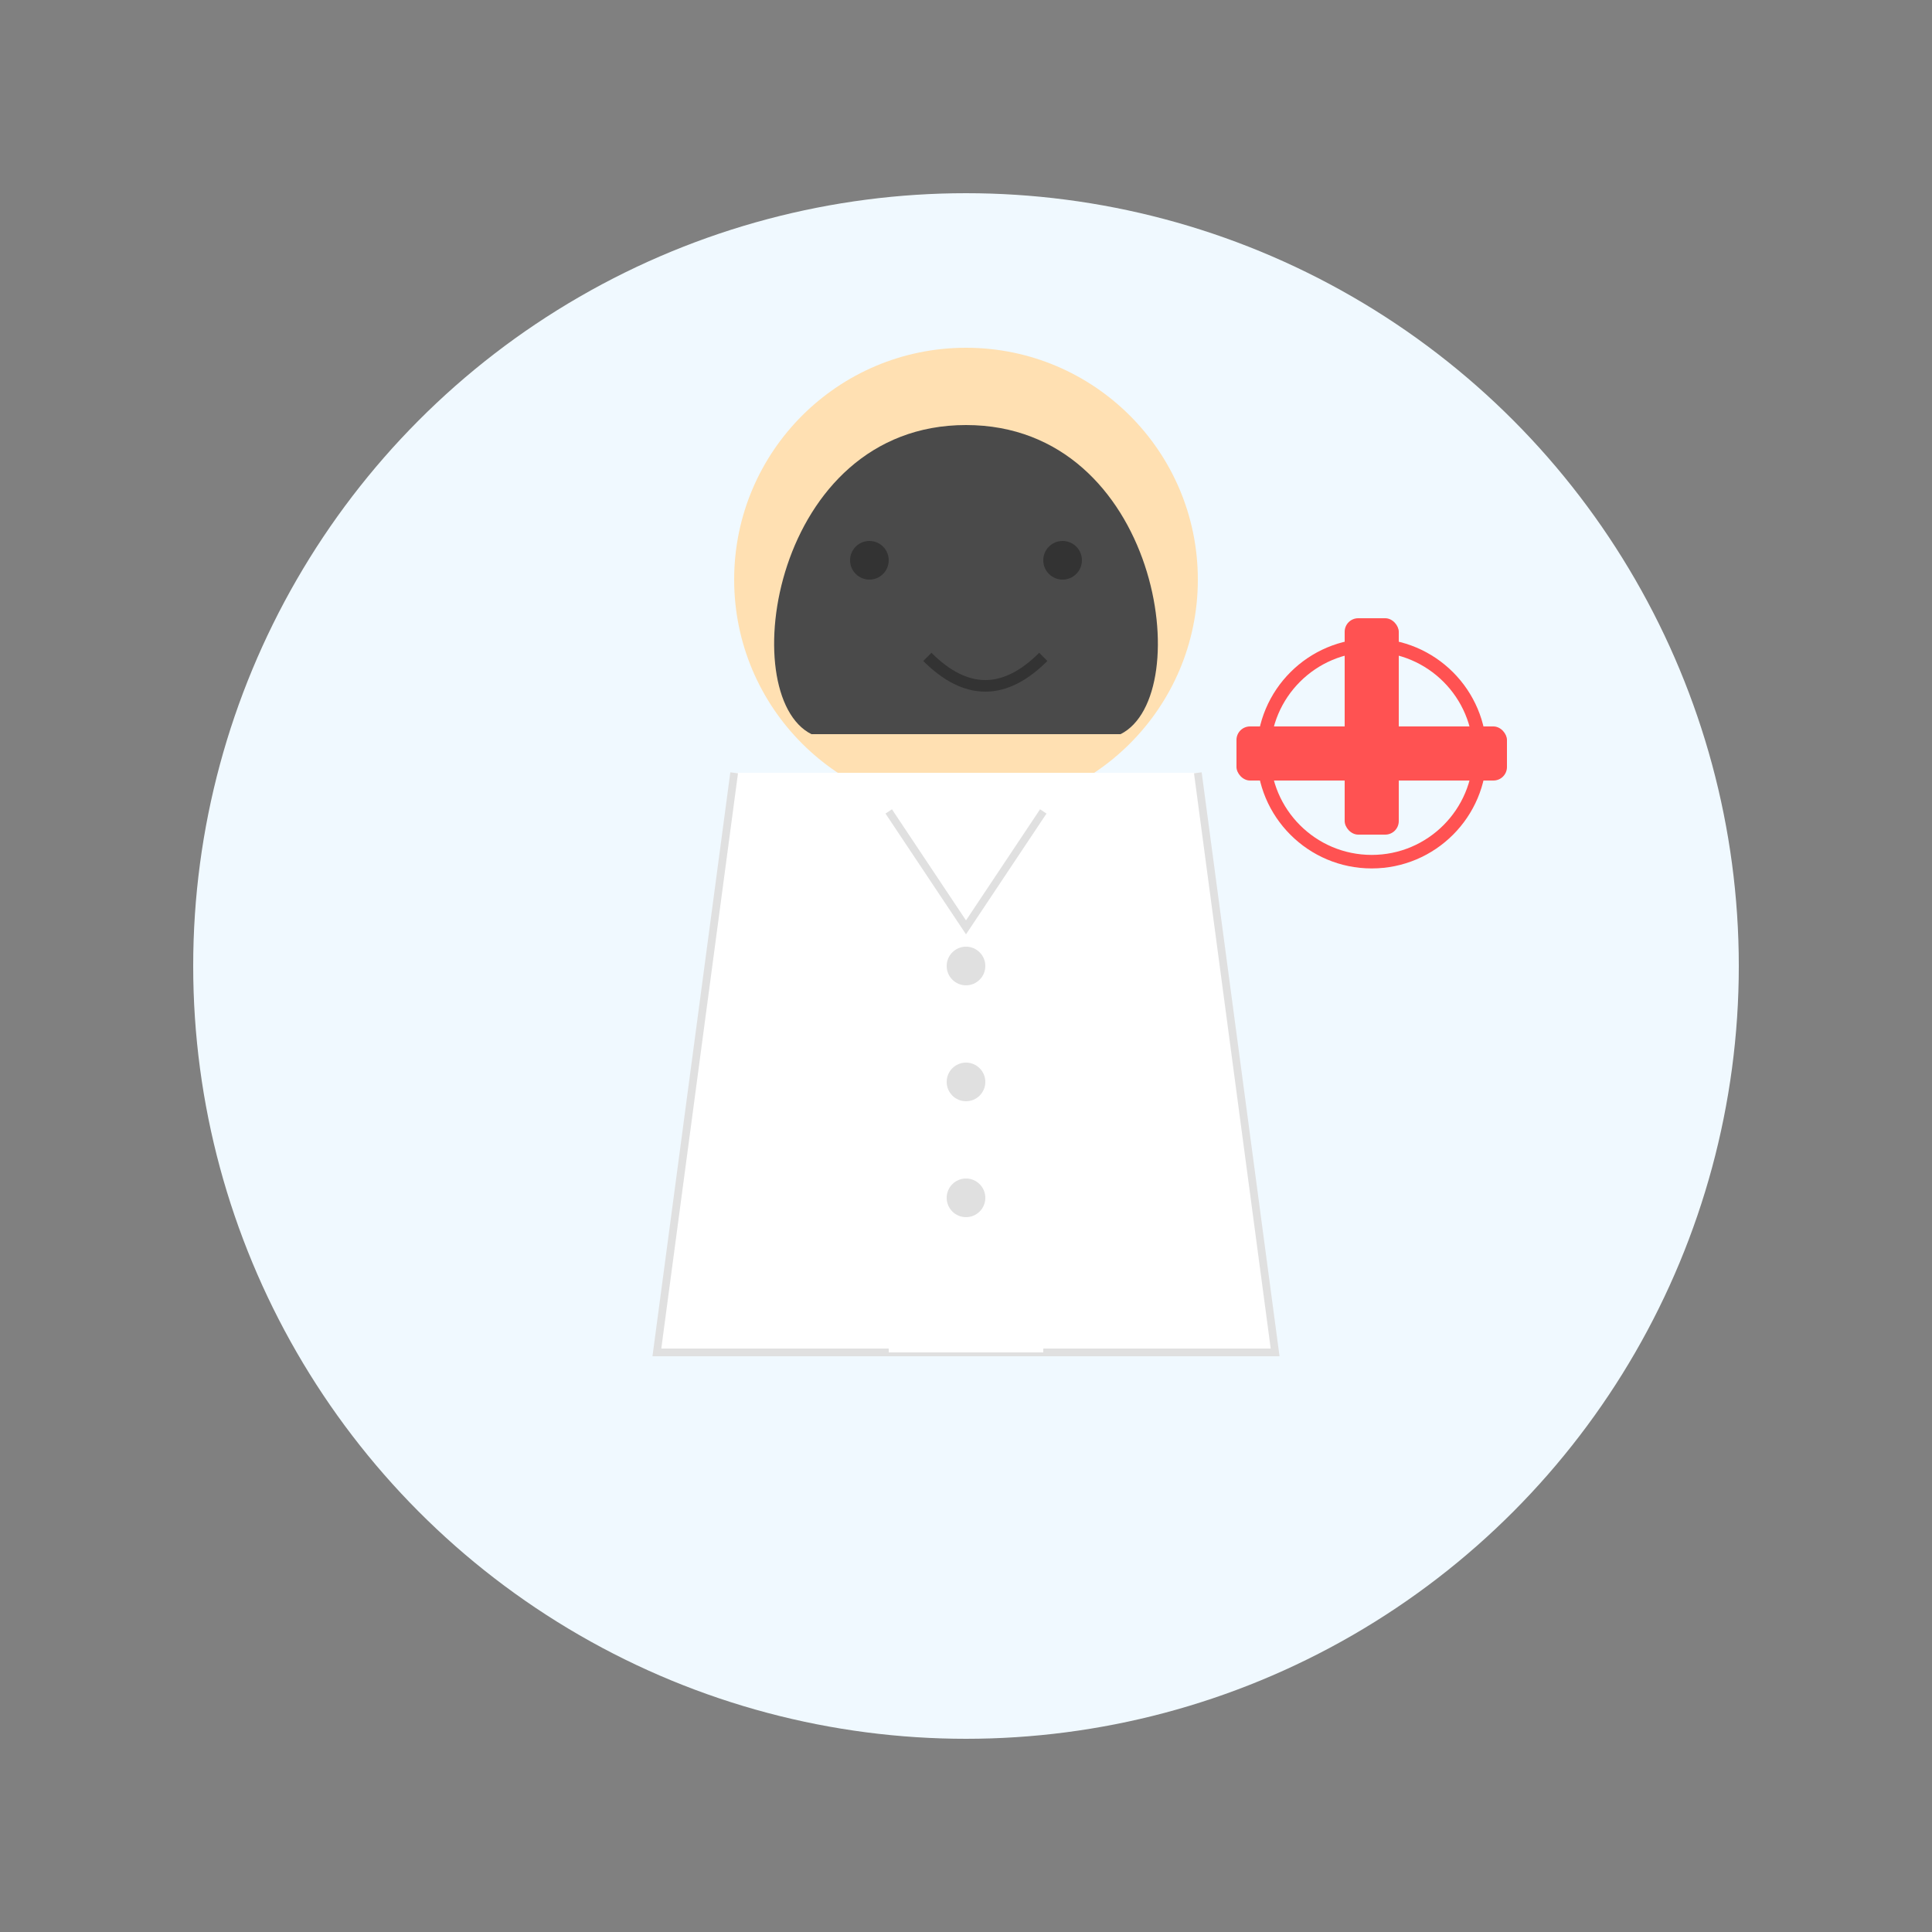 <svg xmlns="http://www.w3.org/2000/svg" viewBox="0 0 500 500" width="500" height="500">
  <rect x="0" y="0" width="500" height="500" fill="#808080" stroke="none"/>
  <!-- Background circle -->
  <circle cx="250" cy="250" r="200" fill="#f0f9ff" />
  
  <!-- Doctor figure -->
  <g>
    <!-- Head -->
    <circle cx="250" cy="150" r="60" fill="#ffe0b2" />
    
    <!-- Hair -->
    <path d="M250 110 C 200 110, 190 180, 210 190 L 290 190 C 310 180, 300 110, 250 110" fill="#4a4a4a" />
    
    <!-- Face -->
    <circle cx="225" cy="145" r="5" fill="#333" /> <!-- Left eye -->
    <circle cx="275" cy="145" r="5" fill="#333" /> <!-- Right eye -->
    <path d="M240 170 C 250 180, 260 180, 270 170" stroke="#333" stroke-width="3" fill="none" /> <!-- Smile -->
    
    <!-- Stethoscope -->
    <path d="M220 230 C 220 260, 280 260, 280 230" stroke="#2196f3" stroke-width="6" fill="none" />
    <circle cx="220" cy="230" r="10" fill="#2196f3" />
    <path d="M220 230 L 220 280" stroke="#2196f3" stroke-width="4" fill="none" />
    
    <!-- Body/Lab coat -->
    <path d="M190 200 L 170 350 L 330 350 L 310 200" fill="#ffffff" stroke="#e0e0e0" stroke-width="2" />
    <rect x="230" y="200" width="40" height="150" fill="#ffffff" />
    
    <!-- Collar -->
    <path d="M230 210 L 250 240 L 270 210" fill="none" stroke="#e0e0e0" stroke-width="2" />
    
    <!-- Buttons -->
    <circle cx="250" cy="250" r="5" fill="#e0e0e0" />
    <circle cx="250" cy="280" r="5" fill="#e0e0e0" />
    <circle cx="250" cy="310" r="5" fill="#e0e0e0" />
  </g>
  
  <!-- Medical cross symbol -->
  <g transform="translate(320, 160) scale(0.7)">
    <rect x="40" y="0" width="20" height="80" fill="#ff5252" rx="5" ry="5" />
    <rect x="0" y="40" width="100" height="20" fill="#ff5252" rx="5" ry="5" />
    <circle cx="50" cy="50" r="40" fill="none" stroke="#ff5252" stroke-width="5" />
  </g>
</svg> 